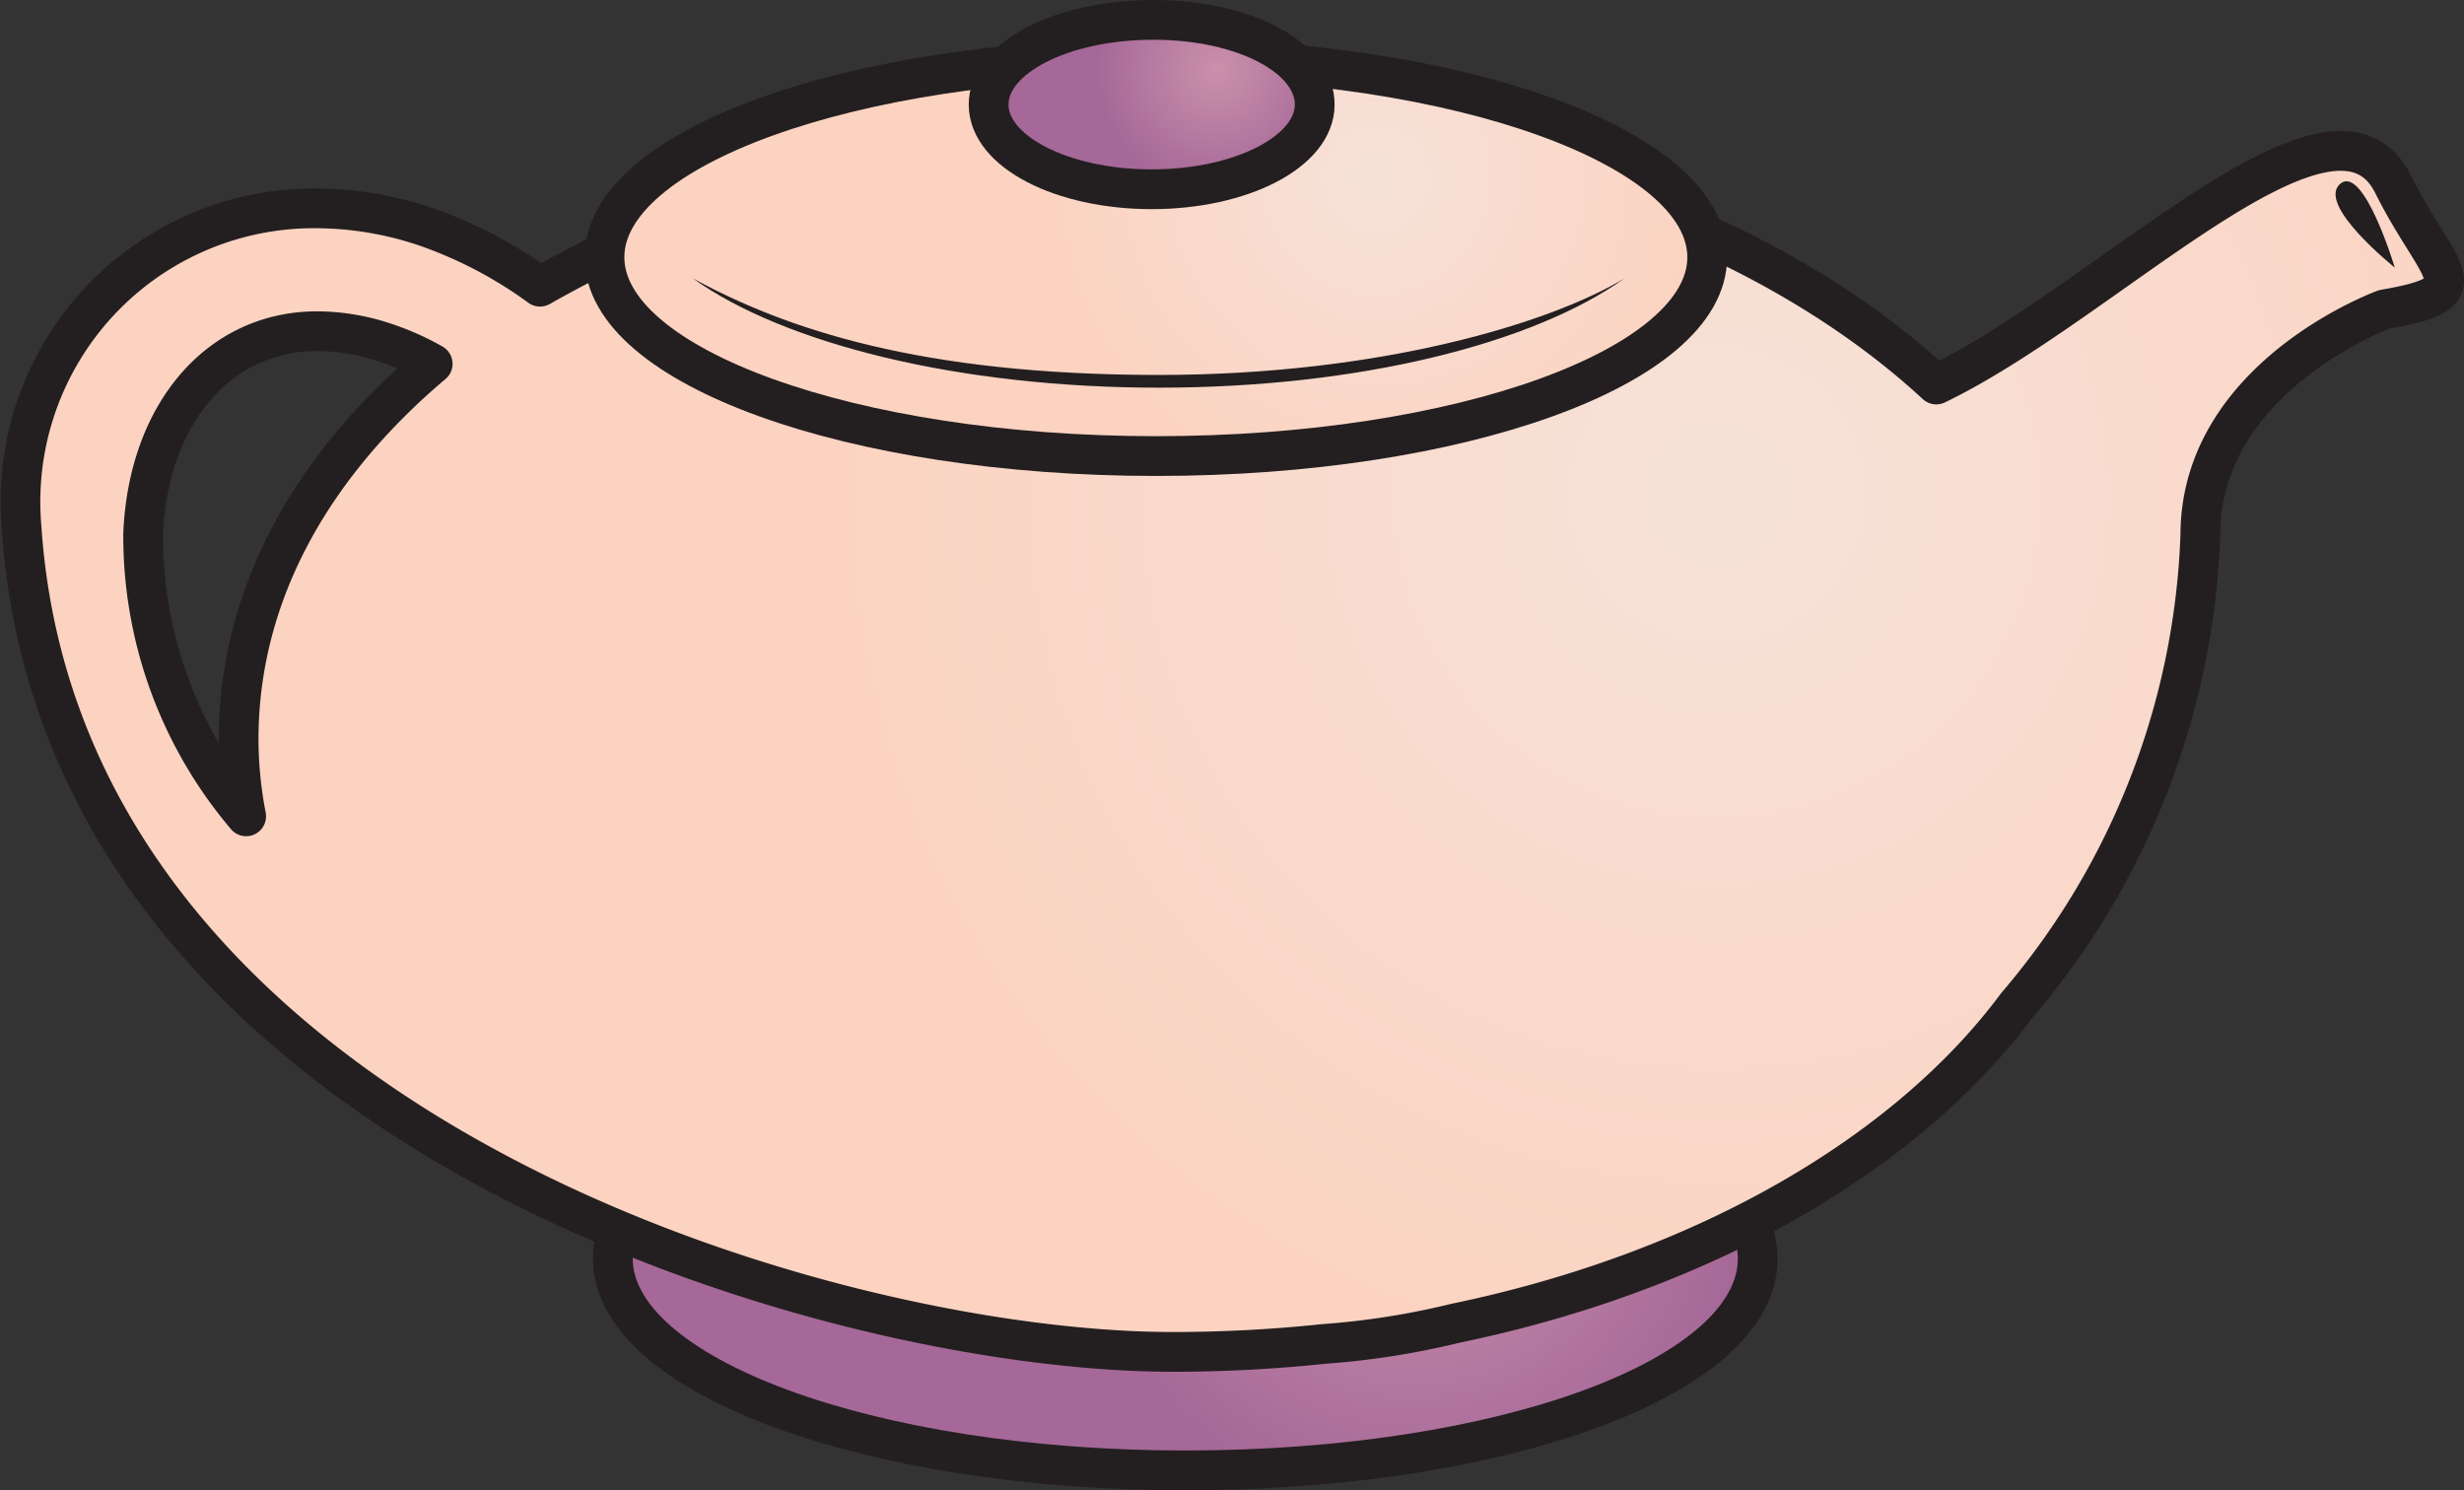 <svg xmlns="http://www.w3.org/2000/svg" xmlns:xlink="http://www.w3.org/1999/xlink" viewBox="0 0 61.96 37.48"><rect x="0" y="0" width="61.96" height="37.48" fill="#333333" stroke="none"/><defs><style>.cls-1{fill:#fff}.cls-1,.cls-2,.cls-3,.cls-4,.cls-5,.cls-6{fill-rule:evenodd}.cls-2,.cls-3,.cls-4,.cls-6{stroke:#231f20;stroke-linejoin:round;stroke-width:1px}.cls-2{fill:url(#GradientFill_97)}.cls-3{fill:url(#GradientFill_98)}.cls-4{fill:url(#GradientFill_98-2)}.cls-5{fill:#231f20}.cls-6{fill:url(#GradientFill_97-2)}</style><radialGradient id="GradientFill_97" cx="35.56" cy="29.52" r="8.43" gradientUnits="userSpaceOnUse"><stop offset="0" stop-color="#cb90ab"/><stop offset="1" stop-color="#a66898"/></radialGradient><radialGradient id="GradientFill_98" cx="43.17" cy="12.42" r="22.45" gradientUnits="userSpaceOnUse"><stop offset="0" stop-color="#f6e2d9"/><stop offset="1" stop-color="#fcd3c1"/></radialGradient><radialGradient id="GradientFill_98-2" cx="34.61" cy="4.48" r="8.15" xlink:href="#GradientFill_98"/><radialGradient id="GradientFill_97-2" cx="30.6" cy="1.78" r="3.02" xlink:href="#GradientFill_97"/></defs><title>Asset 14</title><g id="Layer_2" data-name="Layer 2"><g id="Layer_1-2" data-name="Layer 1"><path class="cls-1" d="M44.2 31.65c0 3-6.45 5.33-14.4 5.33s-14.39-2.38-14.39-5.33 6.44-5.33 14.39-5.33 14.4 2.39 14.4 5.33z"/><path class="cls-2" d="M44.2 31.65c0 3-6.45 5.33-14.4 5.33s-14.39-2.38-14.39-5.33 6.44-5.33 14.39-5.33 14.4 2.39 14.4 5.33z"/><path class="cls-1" d="M3.6 13.42c.13-3 1.89-5.09 4.38-5.09a5.44 5.44 0 0 1 1.74.3 6.65 6.65 0 0 1 1.16.52C7.79 11.76 6 15 6 18.6a10.35 10.35 0 0 0 .19 1.93 10.89 10.89 0 0 1-2.59-7.11zm56.57-8.8c-1.52-3-7.22 3-11.48 5.05-4.26-3.94-11.27-6.52-19.2-6.52a31.21 31.21 0 0 0-15.91 4.06A11 11 0 0 0 10.7 5.7 8.68 8.68 0 0 0 8 5.24a7.38 7.38 0 0 0-7.46 8C1.54 28.37 20.74 34 29.49 34a36.46 36.46 0 0 0 3.8-.2 20 20 0 0 0 3.31-.52c6.22-1.29 11.33-4.24 14.12-8a19.23 19.23 0 0 0 4.61-11.82c0-4 4.63-5.68 4.63-5.68 2.52-.43 1.35-.87.21-3.16z"/><path class="cls-3" d="M3.6 13.42c.13-3 1.89-5.09 4.38-5.09a5.44 5.44 0 0 1 1.74.3 6.65 6.65 0 0 1 1.16.52C7.79 11.76 6 15 6 18.6a10.35 10.35 0 0 0 .19 1.93 10.89 10.89 0 0 1-2.59-7.11zm56.57-8.8c-1.52-3-7.22 3-11.48 5.05-4.26-3.94-11.27-6.52-19.2-6.52a31.21 31.21 0 0 0-15.91 4.06A11 11 0 0 0 10.7 5.7 8.68 8.68 0 0 0 8 5.24a7.38 7.38 0 0 0-7.46 8C1.54 28.37 20.74 34 29.49 34a36.46 36.46 0 0 0 3.8-.2 20 20 0 0 0 3.31-.52c6.22-1.29 11.33-4.24 14.12-8a19.23 19.23 0 0 0 4.61-11.82c0-4 4.63-5.68 4.63-5.68 2.52-.43 1.35-.87.21-3.16z"/><path class="cls-4" d="M42.93 6.47c0 2.75-6.2 5-13.86 5s-13.87-2.25-13.87-5 6.21-5 13.87-5 13.86 2.25 13.86 5z"/><path class="cls-5" d="M29.14 9.43c-6 0-9.39-1.16-11.72-2.43 2.29 1.64 6.68 2.75 11.72 2.75S38.56 8.64 40.85 7C39 8.12 34.72 9.43 29.14 9.43z"/><path class="cls-1" d="M33.06 2.63c0 1.18-1.84 2.13-4.1 2.13s-4.1-.95-4.1-2.13S26.7.5 29 .5s4.06.95 4.06 2.13z"/><path class="cls-5" d="M60.22 6.73s-.79-2.63-1.38-2.1 1.38 2.1 1.38 2.1z"/><path class="cls-6" d="M33.06 2.63c0 1.18-1.84 2.13-4.1 2.13s-4.1-.95-4.1-2.13S26.7.5 29 .5s4.06.95 4.06 2.13z"/></g></g></svg>